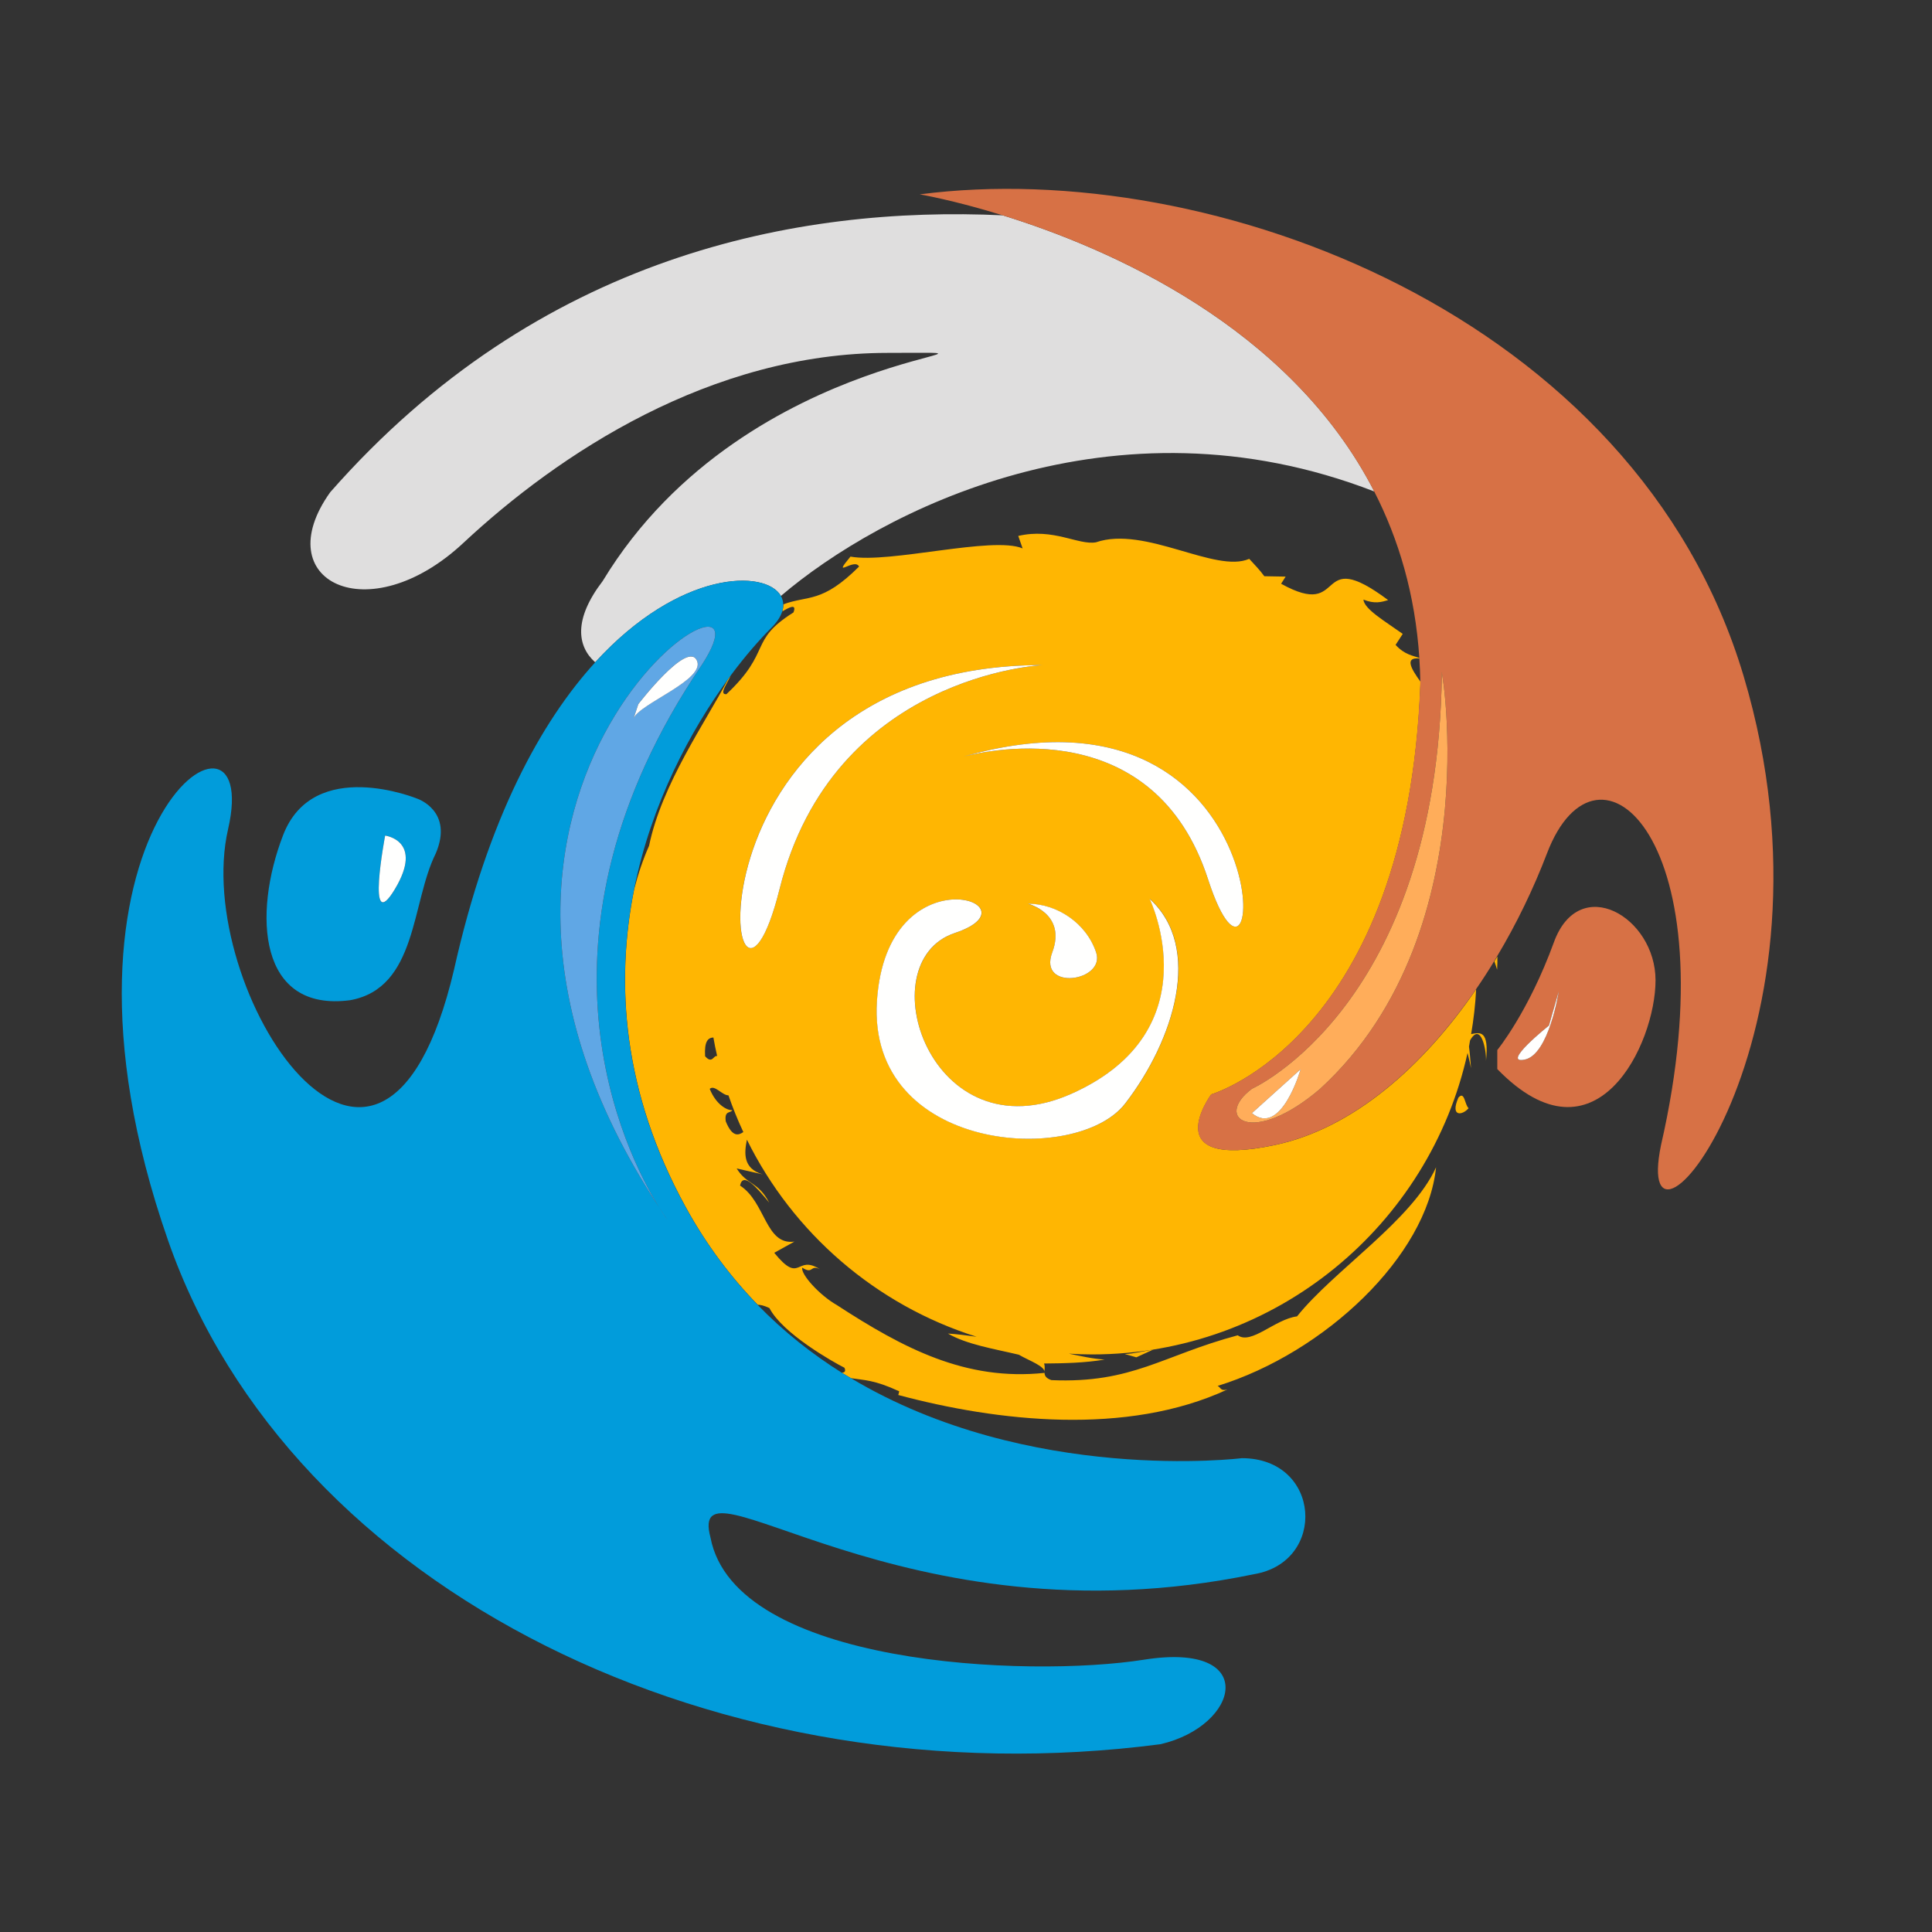 <?xml version="1.0" encoding="utf-8"?>
<!-- Generator: Adobe Illustrator 18.1.0, SVG Export Plug-In . SVG Version: 6.00 Build 0)  -->
<svg version="1.1" id="Layer_1" xmlns="http://www.w3.org/2000/svg" xmlns:xlink="http://www.w3.org/1999/xlink" x="0px" y="0px"
	 viewBox="0 0 2000 2000" enable-background="new 0 0 2000 2000" xml:space="preserve">
<rect x="0" y="0" width="2000" height="2000" fill="#333333" stroke="none"/>
<g>
	<path fill="none" d="M1056.2,1402.4c-25.6-6.1-54.4-10.5-74.1-21.9c8.9,0.5,18.6,1.7,29.4,3.3c-104.3-32.8-190.3-107.3-238-204
		c-2.7,13.3-4.6,29.8,16.3,35.9l-27-6.1c10.9,17.6,22,13.1,33.7,35.4c-14.1-17-27.3-31.9-30.2-17.7c26.5,17.2,26.1,62.1,56.3,58
		l-20.9,11.6c27.3,33.7,22.3,1.3,47.1,16.9c-10.2-5-6.5,5.9-18.1-1.5c-1.8,6.5,18.7,28.3,37.2,38.7c68.9,44.8,137.4,78.8,216.4,70.2
		c0,0,0,0,0-0.1C1084,1414.6,1066.8,1408.6,1056.2,1402.4z"/>
	<path fill="none" d="M742.5,1093.1c-1.5-6.3-2.7-12.7-3.9-19.2c-5.7,0.3-9.6,3.9-8.6,19.4C737.4,1101.9,738.5,1092.2,742.5,1093.1z
		"/>
	<path fill="none" d="M808.4,616.9c1.5,2.7,2.3,5.6,2.4,8.7c25.9-9.6,39.9-0.7,78.4-39.1c-4.7-9.6-29.1,14.1-8.9-10.3
		c40.6,7.4,147-21.6,178.2-8.5l-4.5-12.9c36.2-8.5,62.2,9.7,80.4,6.6c50.7-17.5,123.9,32.5,158.7,17.1c5.4,6.1,10.8,11.4,15.6,18
		l22.1,0.4l-4.7,7.4c69.6,38.6,32.6-41.4,110.8,16.9c-7,2.1-14,4.2-25.6-0.5c0.8,9.9,22.2,22.3,40.7,35.5l-7.4,11.4
		c9.6,10.4,18.1,10.9,24.8,13.6c-4.3-65.8-21.3-122.9-46.7-172.4C1152.3,404,910.7,529.6,808.4,616.9z"/>
	<path fill="none" d="M1470.4,705.7c-0.1-8.1-0.5-16.1-1-24C1453.9,680.1,1460.2,691.8,1470.4,705.7z"/>
	<path fill="none" d="M734.8,1127.2c6.6,16.7,18.3,22.5,23.4,22c-1.7,3.5-8.4-0.1-6.8,11.6c6.8,16.9,13.2,14.5,18.2,11.1
		c-5.8-12.3-10.9-25-15.4-38C747.5,1133.9,739.8,1122.5,734.8,1127.2z"/>
	<path fill="none" d="M874.2,1416c-11.5-5.8-64-35.3-77.7-61.8c-5.7-2.7-9.3-3.3-12.1-3.4c27.1,27.9,56.5,51,87.1,70.2
		C874.3,1421,875.8,1419.8,874.2,1416z"/>
	<path fill="none" d="M756.4,699.4c-4.1,8.8-12.4,19.9-4.5,19.3c47.5-44.6,22.6-55.3,69.4-84.6c3.6-9.6-4.2-5.4-11.6-1
		c-1.7,5.3-5.3,10.9-11.1,16.7C786.4,662.1,771.7,678.8,756.4,699.4z"/>
	<path fill="none" d="M671.8,875.7c13.2-64,58.7-128.3,81.5-172c-37.9,52-78.8,127.1-96.8,216.9
		C660.6,904.3,665.7,889.2,671.8,875.7z"/>
	<path fill="#FFB602" d="M1319.5,1185.4c-123.5,26-65.6-52.5-65.6-52.5s203.4-59.1,216.6-426.5c0-0.2,0-0.5,0-0.7
		c-10.2-14-16.5-25.6-1-24c0-0.2,0-0.3,0-0.5c-6.8-2.6-15.2-3.2-24.8-13.6l7.4-11.4c-18.5-13.2-39.8-25.6-40.7-35.5
		c11.7,4.7,18.6,2.6,25.6,0.5c-78.2-58.3-41.2,21.7-110.8-16.9l4.7-7.4l-22.1-0.4c-4.7-6.6-10.2-12-15.6-18
		c-34.8,15.4-108-34.6-158.7-17.1c-18.1,3.2-44.2-15.1-80.4-6.6l4.5,12.9c-31.1-13.1-137.5,15.9-178.2,8.5
		c-20.3,24.4,4.2,0.7,8.9,10.3c-38.5,38.4-52.5,29.5-78.4,39.1c0.1,2.4-0.3,4.8-1.1,7.4c7.3-4.4,15.2-8.5,11.6,1
		c-46.8,29.3-21.9,40-69.4,84.6c-7.9,0.6,0.4-10.5,4.5-19.3c-1,1.4-2.1,2.9-3.1,4.3c-22.8,43.7-68.3,108-81.5,172
		c-6,13.5-11.2,28.6-15.4,44.9c-19.4,96.5-12.3,209.8,53.7,329.7c21.4,38.9,46.6,72.1,74.2,100.5c2.8,0,6.4,0.7,12.1,3.4
		c13.7,26.5,66.2,56,77.7,61.8c1.6,3.8,0.1,5-2.8,5.1c3.2,2,6.4,3.8,9.6,5.7c13.5,2.1,24.1,1.6,49.9,13.6l-1,3.8
		c102.4,27.4,236.4,42.7,340.7-5.7c-7.3,1.9-6.5-1.9-10.1-3.7c110.8-34.3,216.6-134.2,226.1-226.3c-25,55.1-105.8,106.6-143.9,154.3
		c-22.9,2.9-47.4,29.7-61.4,19.6c-78,20.8-109,50-192.9,46.4c-5.7-2-7-4.6-7.1-7.5c-81.6,8.6-146.1-25.4-215-70.2
		c-18.4-10.5-37.6-32.2-35.8-38.7c11.6,7.4,7.9-3.4,18.1,1.5c-24.7-15.6-19.7,16.8-47.1-16.9l20.9-11.6c-30.1,4.1-29.7-40.8-56.3-58
		c2.9-14.2,16.2,0.6,30.2,17.7c-11.7-22.3-22.8-17.9-33.7-35.4l27,6.1c-20.9-6-19.1-22.6-16.4-35.9c47.7,96.7,133.5,171.2,237.8,204
		c-10.8-1.5-20.8-2.8-29.7-3.3c19.7,11.4,47.8,15.8,73.4,21.9c10.6,6.2,28.3,12.2,26.5,18.8c-0.1-2.9,0.9-6.2-0.4-9.7
		c21.1-0.2,42.2-0.6,62.8-4.1c-12.6-0.7-25-3.7-37.2-6.1c7.9,0.5,15.9,0.8,24,0.8c190.4,0,349.4-133.6,388.8-312.1
		c1.3,5.2,2.5,10.4,3.6,15.7c-0.7-7.6-1.1-14.9-2.1-22.3c0.4-2.1,0.7-4.3,1.1-6.4c11.3-19.8,17,10.4,16.5,21.2
		c3.4-32.4-6.4-29.4-15.4-27.7c2.6-15.2,4.4-30.6,5.2-46.4C1472.9,1104.5,1400.3,1168.4,1319.5,1185.4z M1250.6,910.3
		c-55.5-171-225.2-134.4-253.1-127.1c-1.3,0.4-2.6,0.7-4,1.1c0,0,1.5-0.4,4-1.1C1336.1,686.8,1310.9,1096.1,1250.6,910.3z
		 M1064.1,935.6c30.3,0,60.5,20.2,70.6,50.4c10.1,30.2-60.5,40.3-45.4,0C1104.5,945.6,1064.1,935.6,1064.1,935.6z M729.9,1093.4
		c-0.9-15.5,3-19.1,8.6-19.4c1.1,6.4,2.4,12.8,3.9,19.2C738.5,1092.2,737.4,1101.9,729.9,1093.4z M751.3,1160.8
		c-1.6-11.7,5.1-8.1,6.8-11.6c-5,0.5-16.7-5.3-23.4-22c5-4.7,12.8,6.7,19.4,6.7c4.5,13,9.6,25.7,15.4,38
		C764.6,1175.3,758.1,1177.6,751.3,1160.8z M807,920.4c-55.5,221.8-115.9-231.9,272.2-231.9C1079.3,688.5,862.5,698.6,807,920.4z
		 M1165,1142.2c-50.4,65.5-267.2,50.4-257.1-105.8c10.1-156.3,171.4-100.8,80.7-70.6c-90.8,30.3-25.2,231.9,121,166.3
		c146.2-65.5,80.7-201.6,80.7-201.6C1245.6,980.9,1215.4,1076.7,1165,1142.2z"/>
	<path fill="#FFB602" d="M1509.7,1136.3c-8.7,20,3.9,18.7,10.6,10.9C1516.3,1144,1516.2,1128.7,1509.7,1136.3z"/>
	<path fill="#FFB602" d="M1549.8,1003.8c0.3-5.3,0.4-9.7,0.3-13.7c-1,1.7-2.1,3.5-3.1,5.2C1547.9,998,1549,1000.9,1549.8,1003.8z"/>
	<path fill="#FFB602" d="M1081.3,1421.2C1081.3,1421.2,1081.3,1421.2,1081.3,1421.2C1081.3,1421.2,1081.3,1421.2,1081.3,1421.2
		C1081.3,1421.2,1081.3,1421.2,1081.3,1421.2z"/>
	<path fill="#FFB602" d="M1194,1397c-9.8,1.5-19.6,4.3-29.6,4.7l11.9,3.4L1194,1397z"/>
	<path fill="#DFDEDE" d="M808.4,616.9c102.3-87.3,343.9-213,614.3-108.1C1335.1,337.9,1148.1,257,1038,222.9
		c-212.1-9.9-480.2,40.8-696.2,286.7c-65.6,91.9,39.4,144.3,137.8,52.5c98.4-91.9,255.9-196.8,439.6-196.8
		c177.2,0-144.3-13.1-295.3,236.2c-30.2,39.4-26.6,67.3-7.8,84.1C703.7,589.7,792.7,589.3,808.4,616.9z"/>
	<path fill="#D77145" d="M1805,699.9c-111.5-374-551.1-538-852.9-498.7c0,0,34.6,5.8,85.9,21.7c110.1,34.1,297.1,115,384.6,285.9
		c25.4,49.6,42.4,106.7,46.7,172.4c0,0.2,0,0.3,0,0.5c0.5,7.9,0.9,15.8,1,24c0,0.2,0,0.5,0,0.7c-13.1,367.4-216.6,426.5-216.6,426.5
		s-57.9,78.5,65.6,52.5c80.9-17,153.4-81,208.7-161.4c6.5-9.4,12.7-19,18.7-28.9c1-1.7,2.1-3.5,3.1-5.2
		c20.4-34.1,37.8-70.3,51.6-106.4c52.5-137.8,190.3-13.1,118.1,301.8C1686.9,1342.9,1916.6,1073.9,1805,699.9z M1366.6,1127.1
		c-70.6,60.5-110.9,30.2-70.6,0c0,0,191.6-85.7,196.6-428.5C1487.6,663.3,1548.1,960.7,1366.6,1127.1z"/>
	<path fill="#D77145" d="M1608.6,975.4c-26.3,72.2-58.6,111.6-58.6,111.6v19.7c102,105,163.8-26.2,163.8-91.9
		C1713.8,949.2,1634.9,903.3,1608.6,975.4z M1578.3,1096.9c-25.2,5,25.2-35.3,25.2-35.3l10.1-35.3
		C1613.6,1026.3,1603.5,1091.8,1578.3,1096.9z"/>
	<path fill="#019CDB" d="M784.3,1350.8c-27.6-28.4-52.7-61.6-74.2-100.5c-66-119.8-73.1-233.2-53.7-329.7c18-89.8,59-165,96.8-216.9
		c1-1.4,2.1-2.9,3.1-4.3c15.3-20.6,30-37.3,42.3-49.6c5.8-5.8,9.4-11.4,11.1-16.7c0.8-2.6,1.2-5,1.1-7.4c-0.1-3.1-0.9-6.1-2.4-8.7
		c-15.7-27.7-104.7-27.3-192.2,68.6C560.3,746.8,505,847,470,1003.8c-75.9,322.4-271.8,19-233.9-145.4
		c37.9-164.4-210.9-1.1-62.2,425.5c127.1,364.7,573,581,1027.4,521.7c82.2-19,103.1-106.5-17-87.5c-120.1,19-423.5,6.3-448.8-126.4
		c-25.3-94.8,195.9,113.8,562.6,37.9c75.9-12.6,69.6-120.1-12.6-120.1c0,0-220.3,27.4-404.4-82.7c-3.2-1.9-6.4-3.7-9.6-5.7
		C840.8,1401.8,811.4,1378.7,784.3,1350.8z M726.4,688.5c-191.6,283-78.6,505.7-44.2,561.2c2.9,4.5,5.8,9,8.9,13.5
		c0,0-3.5-4.7-8.9-13.5C392.5,809.1,821.2,543.8,726.4,688.5z"/>
	<path fill="#019CDB" d="M362.5,1035.4c69.6-12.6,63.2-101.1,88.5-151.7c19-44.2-19-56.9-19-56.9S324.5,782.5,293,864.7
		C261.4,946.9,267.7,1048,362.5,1035.4z M398.7,865c0,0,40.3,5,10.1,55.5C378.5,970.8,398.7,865,398.7,865z"/>
	<path fill="#60A7E5" d="M682.1,1249.7c5.4,8.7,8.9,13.5,8.9,13.5C688,1258.7,685.1,1254.2,682.1,1249.7z"/>
	<path fill="#60A7E5" d="M726.4,688.5c94.8-144.7-333.9,120.6-44.2,561.2C647.8,1194.3,534.8,971.5,726.4,688.5z M660.8,728.8
		c0,0,50.4-65.5,60.5-45.4c10.1,20.1-60.5,45.4-65.5,60.5L660.8,728.8z"/>
	<path fill="#FFAD5A" d="M1492.6,698.6c-5,342.8-196.6,428.5-196.6,428.5c-40.3,30.2,0,60.5,70.6,0
		C1548.1,960.7,1487.6,663.3,1492.6,698.6z M1296,1152.3l50.4-45.4C1346.4,1106.9,1326.3,1177.5,1296,1152.3z"/>
	<path fill="#FFFFFE" d="M807,920.4c55.5-221.8,272.2-231.9,272.2-231.9C691.1,688.5,751.6,1142.2,807,920.4z"/>
	<path fill="#FFFFFE" d="M997.5,783.2c27.9-7.3,197.6-43.9,253.1,127.1C1310.9,1096.1,1336.1,686.8,997.5,783.2z"/>
	<path fill="#FFFFFE" d="M997.5,783.2c-2.5,0.7-4,1.1-4,1.1C994.9,783.9,996.2,783.6,997.5,783.2z"/>
	<path fill="#FFFFFE" d="M1109.5,1132.1c-146.2,65.5-211.7-136.1-121-166.3c90.7-30.2-70.6-85.7-80.7,70.6
		c-10.1,156.3,206.7,171.4,257.1,105.8c50.4-65.5,80.6-161.3,25.2-211.7C1190.2,930.5,1255.7,1066.6,1109.5,1132.1z"/>
	<path fill="#FFFFFE" d="M1134.7,985.9c-10.1-30.2-40.3-50.4-70.6-50.4c0,0,40.3,10.1,25.2,50.4
		C1074.2,1026.3,1144.8,1016.2,1134.7,985.9z"/>
	<path fill="#FFFFFE" d="M721.3,683.5c-10.1-20.2-60.5,45.4-60.5,45.4l-5,15.1C660.8,728.8,731.4,703.6,721.3,683.5z"/>
	<path fill="#FFFFFE" d="M1346.4,1106.9l-50.4,45.4C1326.3,1177.5,1346.4,1106.9,1346.4,1106.9z"/>
	<path fill="#FFFFFE" d="M408.8,920.4C439,870,398.7,865,398.7,865S378.5,970.8,408.8,920.4z"/>
	<path fill="#FFFFFE" d="M1578.3,1096.9c25.2-5,35.3-70.6,35.3-70.6l-10.1,35.3C1603.5,1061.6,1553.1,1101.9,1578.3,1096.9z"/>
</g>
</svg>
